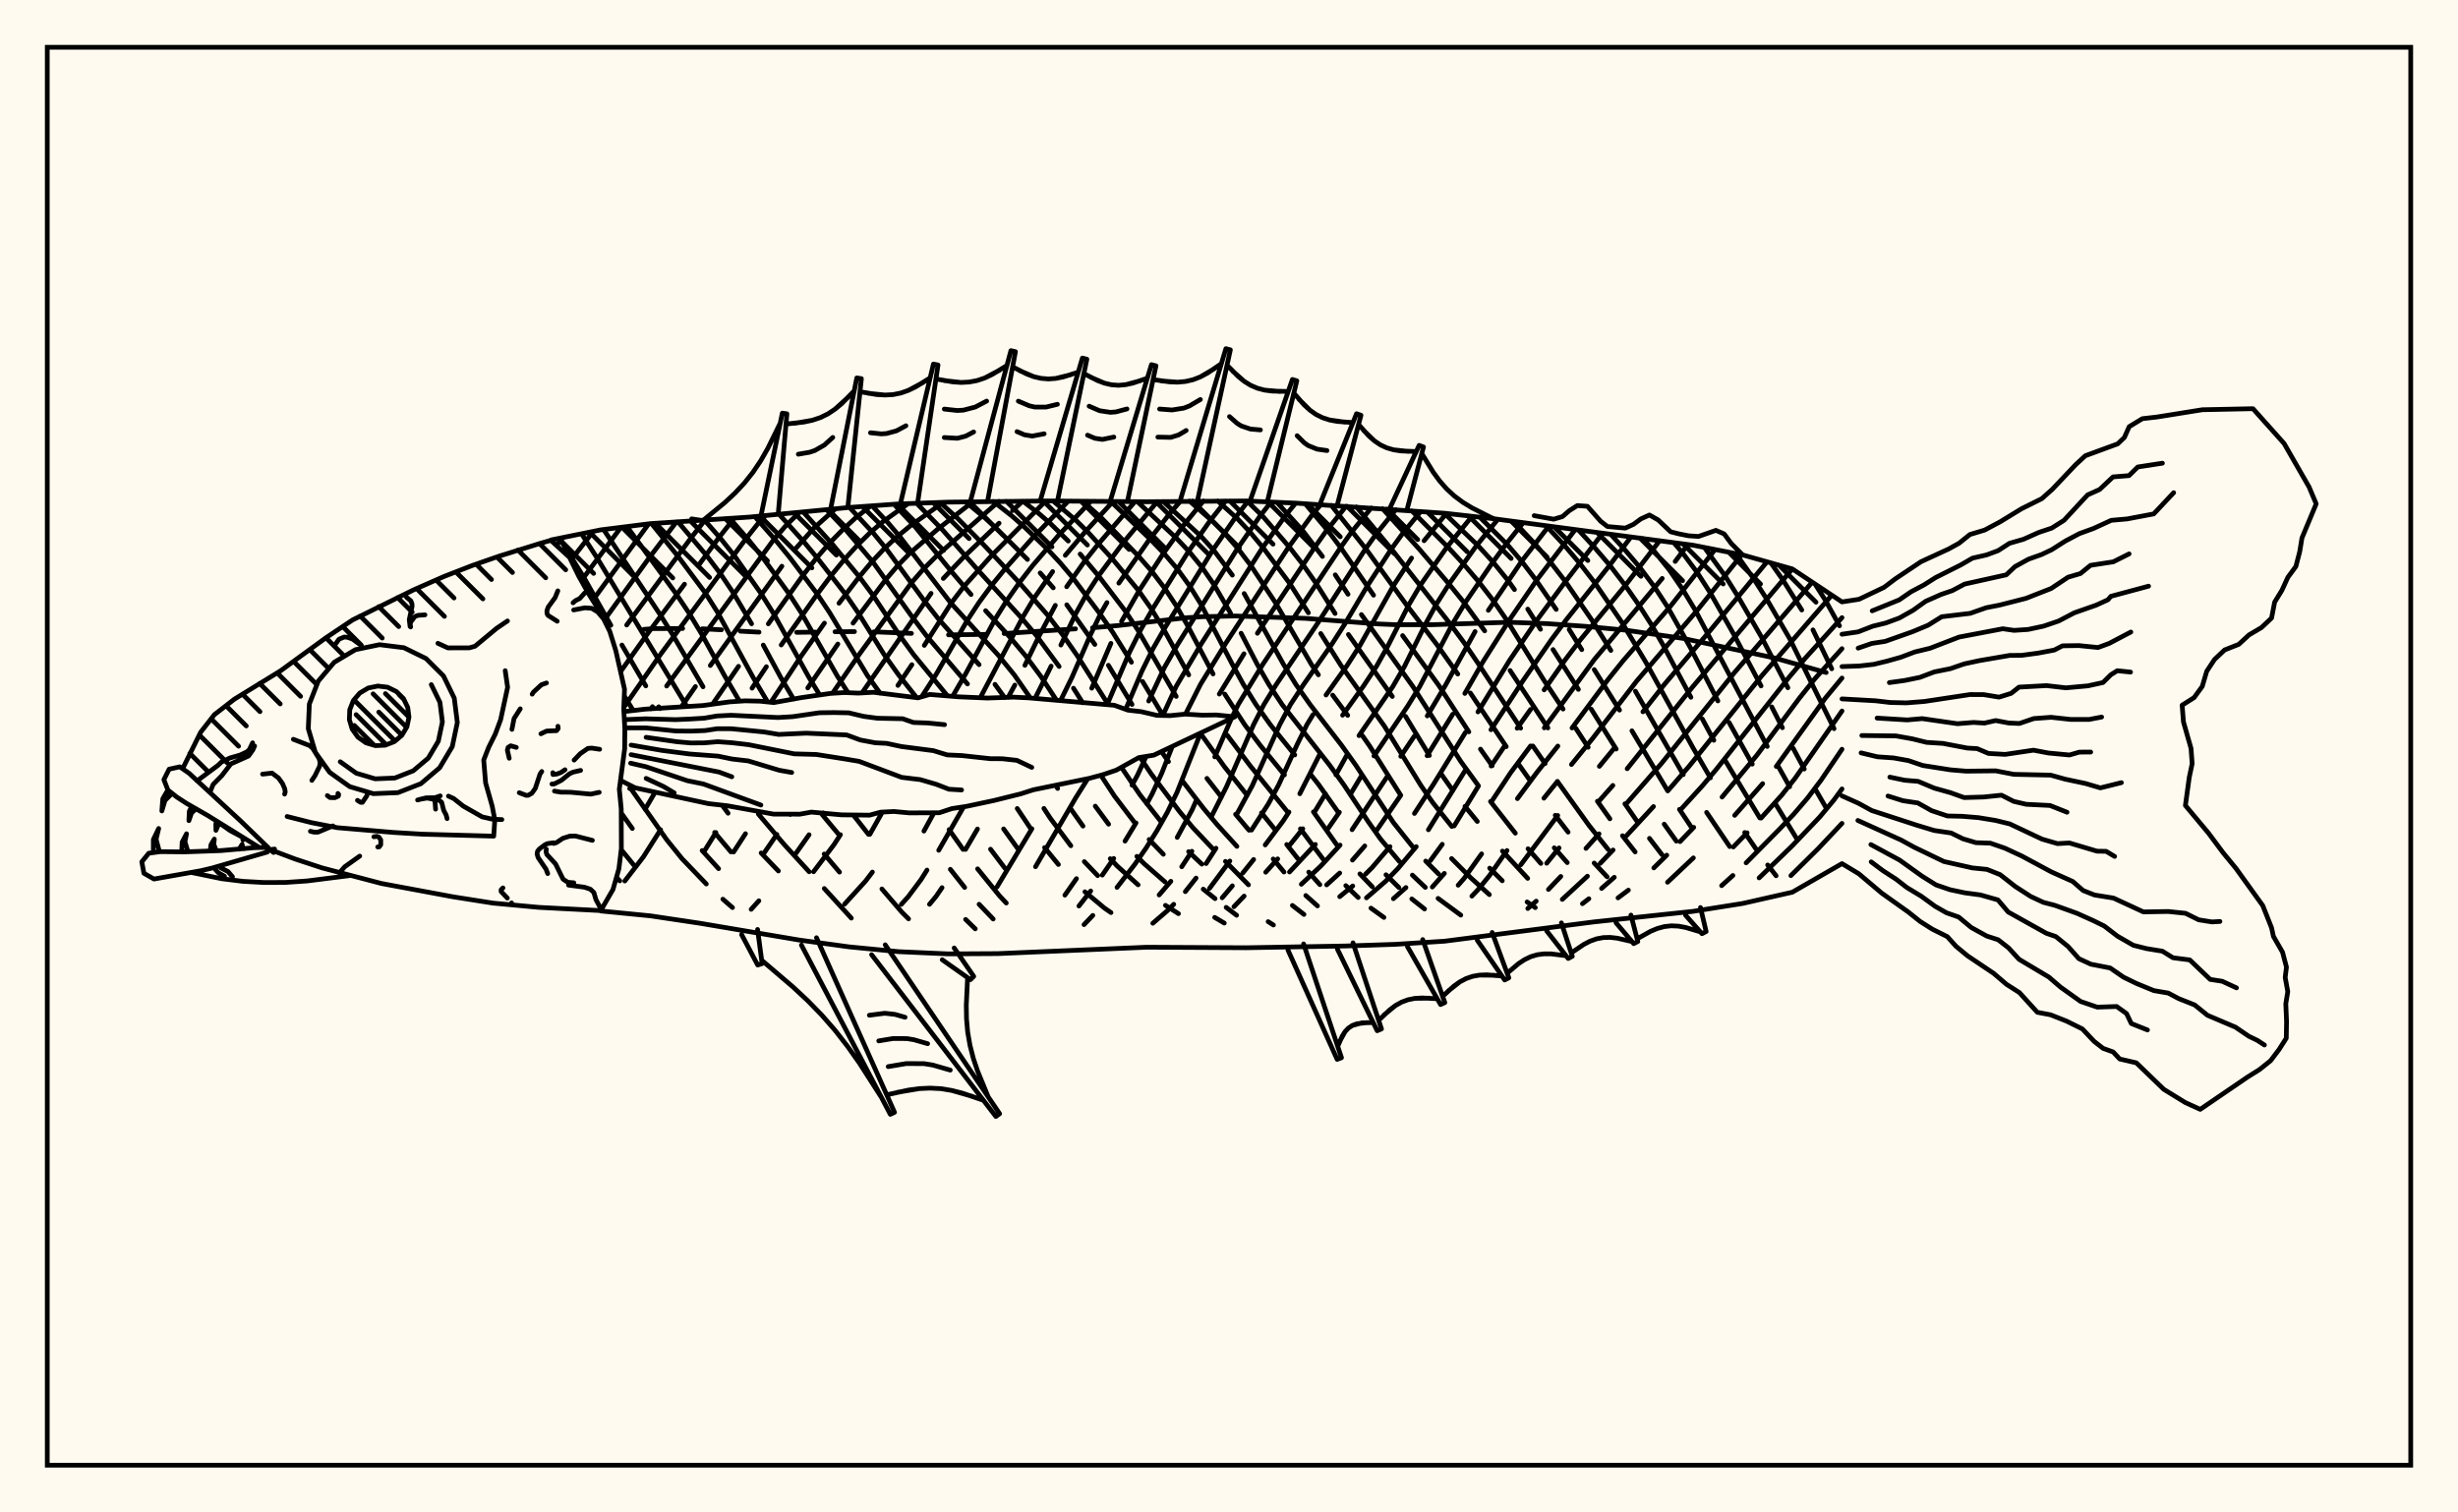 <svg xmlns="http://www.w3.org/2000/svg" width="520" height="320"><rect x="0" y="0" width="520" height="320" fill="floralwhite"/><rect x="10" y="10" width="500" height="300" stroke="black" stroke-width="1" fill="none"/><path stroke="black" stroke-width="1" fill="none" stroke-linecap="round" stroke-linejoin="round" d="
M 116.53 114.25 127.06 112.11 137.57 110.79 158.58 109.4 179.59 107.37 190.09 106.62 200.6 106.24 221.6 105.99 242.61 106.16 263.62 105.99 274.13 106.45 305.64 108.59 316.15 109.77 358.16 115.35 368.67 117.41 379.17 120.37 389.68 127.35 
M 389.68 182.72 379.17 188.77 368.67 191.15 358.16 192.82 337.15 195.06 305.64 199.13 295.14 199.8 284.63 200.15 263.62 200.52 242.61 200.41 211.1 201.76 200.6 201.82 190.09 201.35 179.59 200.33 169.08 198.89 148.07 195.34 137.57 193.77 127.09 192.74 
M 386.33 142.29 375.31 139.19 356.01 135.06 343.83 133.32 335.44 132.52 327.16 131.94 319.17 131.66 303.04 132.17 295.29 132.17 291.47 132.01 276.15 130.83 261.32 130.33 254.35 130.48 250.86 130.71 236.54 132.35 231.13 132.82 
M 227.53 133.05 212.43 134.04 
M 208.51 134.22 200.66 134.32 
M 192.82 134.01 184.86 133.68 
M 180.77 133.63 176.65 133.66 
M 172.57 133.74 168.54 133.79 
M 160.57 133.75 156.61 133.54 
M 152.62 133.25 148.56 133.04 
M 144.42 132.97 138.22 133 136.2 133.16 
M 130.42 185.6 131.12 186.37 
M 131.42 179.76 134.06 183 
M 131.41 171.98 133.77 175.29 
M 133.45 166.85 141.04 177.66 144.27 181.66 149.42 187.03 
M 152.93 190.25 154.96 192.02 
M 148.54 179.96 152.02 183.79 
M 132.07 147.24 133.96 150.32 
M 151.18 176.13 154.63 180.24 
M 118.36 113.88 123.54 122.2 129.23 132.29 
M 131.57 136.47 136.62 145.12 
M 139.36 149.54 139.61 149.93 
M 152.78 170.36 154.03 172.06 
M 161.02 180.47 164.67 184.28 
M 123.02 112.93 126.57 118.45 145.32 149.48 
M 160.45 172.25 165.88 178.65 171.18 184.44 
M 174.38 187.99 180.1 194.25 
M 127.69 112.03 139.58 129.93 142.19 134.1 148.73 145.31 
M 167.17 172.33 167.18 172.34 
M 174.36 180.69 177.6 184.52 
M 132.64 111.41 143.05 125.66 145.75 129.69 148.35 134 153.41 143.19 156.45 148.36 
M 173.93 172.34 177.49 176.61 
M 186.57 188.08 190.76 192.96 192.21 194.41 
M 137.83 110.77 143.52 117.82 149.21 125.45 151.85 129.63 159.33 143.34 162.39 148.52 
M 180.55 172.47 183.74 176.54 
M 143.41 110.38 149.55 117.62 152.45 121.44 155.17 125.49 159 131.98 
M 161.47 136.48 165.19 143.36 167.9 147.93 
M 204.28 194.53 206.32 196.52 
M 148.99 109.99 152.48 113.97 155.43 117.67 161.01 125.59 163.63 129.78 171.11 143.27 173.4 147.02 
M 201.05 183.93 204.08 187.76 
M 207.13 191.32 210.11 194.44 
M 154.39 109.66 158.28 114.13 161.24 117.82 166.88 125.57 169.54 129.7 177.19 143.12 179.41 146.56 
M 200.78 175.53 203.75 179.72 
M 206.82 183.83 211.41 189.49 212.88 191.06 
M 159.67 109.29 164.14 114.36 167.09 117.97 172.79 125.55 175.52 129.64 183.52 142.95 186.2 146.68 
M 203.44 170.76 203.63 171.06 
M 209.55 179.67 212.6 183.7 
M 164.81 108.79 170.07 114.65 172.98 118.16 178.78 125.62 181.57 129.69 187 138.43 190.1 142.79 193.93 147.61 
M 212.32 175.38 215.32 179.56 
M 169.9 108.3 176 115.02 181.81 122.06 184.66 125.91 190.18 134.25 193.27 138.49 200.46 147.25 
M 215.2 171.06 218.05 175.32 
M 220.99 179.33 223.91 182.91 
M 229.52 188.68 233.64 192.12 235.03 193.08 
M 174.86 107.82 179.03 112.23 184.7 118.95 192.97 130.52 196.03 134.56 204.67 144.71 
M 220.84 171.04 222.21 173.14 226.54 178.94 
M 229.39 182.3 232.22 185.26 
M 179.71 107.36 184.83 112.87 187.56 116.2 195.55 127.13 198.53 130.95 207.13 140.62 
M 210.49 144.79 212.54 147.61 
M 223.36 166.17 223.75 166.82 
M 226.34 170.88 229.11 174.78 
M 234.88 181.68 236.35 183.23 240.77 187.21 
M 246.56 191.55 249.31 193.31 
M 184.49 107.02 187.83 110.57 190.52 113.74 201.09 127.51 211.19 138.62 214.59 142.81 217.98 147.68 
M 231.71 170.56 234.53 174.38 
M 240.51 181.19 242.02 182.71 246.46 186.59 
M 256.97 194.1 259 195.3 
M 189.13 106.69 193.6 111.45 201.23 120.86 205.43 125.79 
M 208.51 129.21 213.49 134.62 216.9 138.67 220.18 143.08 223.48 148.1 
M 232.89 164.02 235.73 168.37 240.08 174.1 
M 243.1 177.62 246.11 180.74 
M 254.55 188.12 257.05 190.13 
M 259.4 191.98 261.61 193.65 
M 193.92 106.48 199.39 112.1 207.05 120.8 215.94 130.56 219.21 134.42 224.06 141.01 
M 227.1 145.61 229.05 148.69 
M 237.24 162.35 241.15 168.14 245.61 173.83 
M 251.46 180.19 254.25 182.83 
M 268.28 195 269.4 195.71 
M 198.87 106.3 202.62 109.71 207.74 114.88 215.67 123.32 221.64 130.15 224.77 134.25 227.9 138.73 234.46 149.08 
M 241.2 160.25 243.56 163.76 249.49 171.65 252.34 175.09 256.54 179.54 
M 259.25 182.25 264.12 187.21 
M 204.26 106.18 208.43 109.63 210.98 111.99 217.37 118.37 
M 220.05 121.22 222.82 124.37 
M 225.68 127.96 231.62 136.35 
M 234.49 140.76 239.48 149.05 
M 245.71 159.01 247.2 161.14 
M 250.18 165.27 254.62 171.04 257.49 174.47 261.67 179.07 
M 273.41 191.57 275.86 193.47 
M 210.13 106.08 214.11 109.2 216.65 111.44 221.73 116.34 224.32 119.12 226.95 122.24 232.53 129.64 235.42 133.8 239.36 140.11 
M 241.71 144.18 246.04 151.38 
M 255.33 164.69 258.4 168.63 
M 261.39 172.28 264.24 175.66 
M 269.35 181.74 271.63 184.5 
M 276.25 189.47 278.72 191.67 
M 216.37 106.03 219.69 108.58 222.22 110.77 225.99 114.47 
M 228.51 117.23 232.42 121.87 238.02 129.22 240.69 133.26 248.83 147.35 
M 254.39 155.76 259.05 162.24 263.85 168.27 
M 266.88 171.98 269.67 175.44 
M 272.21 178.68 274.57 181.69 
M 276.87 184.52 279.22 187.17 
M 222.79 106 227.71 110.16 230.19 112.63 235.3 118.21 240.83 124.91 243.51 128.72 245.93 132.67 251.48 142.79 
M 259.61 155.54 264.49 162.03 272.41 171.82 
M 275.11 175.36 279.89 181.76 
M 284.71 187.38 287.33 189.89 
M 290.03 192.14 292.78 194.11 
M 229.09 106.07 233.07 109.63 240.86 117.68 243.65 120.86 246.37 124.42 248.87 128.22 251.13 132.17 256.63 142.59 
M 259.1 146.85 263.33 153.34 266.6 157.68 271.73 163.95 
M 277.86 171.77 282.82 178.78 
M 287.69 184.89 290.31 187.62 
M 235.01 106.11 243.55 114.29 246.33 117.18 249.08 120.39 251.68 123.99 254.07 127.84 260.65 140.45 263.04 144.81 265.71 149.08 268.78 153.37 273.91 159.73 
M 277.29 163.89 278.93 165.95 283.1 171.85 
M 293.21 185.08 295.93 187.77 
M 298.67 190.19 301.37 192.32 
M 240.62 106.15 248.87 113.86 251.62 116.77 254.29 120.03 256.83 123.71 260.33 129.73 
M 262.56 133.98 265.98 140.57 268.49 144.92 271.27 149.11 281.26 161.85 284.29 166.04 289.5 173.91 292.03 177.48 296.04 182.27 
M 298.79 185.15 301.53 187.75 
M 304.23 190.08 309.04 193.62 
M 246.09 106.1 254.09 113.48 256.8 116.45 260.71 121.69 
M 263.21 125.58 271.55 140.6 274.2 144.89 277.17 149.08 283.8 157.67 286.87 161.97 294.78 174.03 298.86 179.16 
M 301.61 182.18 304.34 184.92 
M 251.63 106 256.57 110.34 259.29 113.07 261.98 116.19 264.65 119.7 269.85 127.55 277.45 140.6 278.91 142.78 
M 281.93 147.08 285.11 151.35 
M 288.23 155.66 289.74 157.82 296.33 168.26 
M 307.09 181.65 311.12 185.7 315.08 189.28 
M 257.61 105.98 261.83 109.79 264.56 112.7 267.3 116 272.83 123.42 276.79 129.65 
M 279.41 134.04 283.66 140.75 292.87 153.63 300.6 166.19 303.18 169.91 307.14 174.86 
M 315.15 183.68 317.81 186.35 
M 323.06 190.83 324.8 192.03 
M 263.81 106 267.21 109.31 272.84 115.84 275.68 119.51 278.43 123.43 282.44 129.8 
M 285.26 134.24 294.55 147.36 
M 297.35 151.56 302.39 159.84 
M 304.85 163.69 307.36 167.27 
M 309.92 170.61 312.53 173.8 
M 317.85 180.07 323.19 185.84 
M 270.14 106.28 275.6 112.28 279.77 117.73 
M 282.48 121.62 285.18 125.73 
M 288.01 130.03 298.92 145.28 309.03 161.1 312.77 166.25 
M 315.32 169.58 320.57 176.28 
M 323.26 179.58 325.97 182.68 
M 276.12 106.57 281.04 112.43 283.76 116.04 290.58 125.93 
M 296.73 134.48 304.41 145.06 310.74 154.84 
M 313.2 158.5 315.68 162.01 
M 328.81 179.38 331.56 182.51 
M 281.63 106.91 289.07 116.27 297.57 128.01 304 136.41 308.4 142.61 
M 311.06 146.62 318.66 157.97 
M 321.19 161.59 323.75 165.22 
M 329.02 172.5 331.74 176.06 
M 337.25 182.6 339.99 185.51 
M 286.94 107.24 294.51 116.34 306.67 131.84 309.73 135.98 312.54 140.12 321.7 154.06 
M 324.28 157.83 326.87 161.56 
M 329.47 165.32 336.13 174.6 340.22 179.75 
M 292.48 107.62 300.24 116.17 306.43 123.42 309.61 127.34 314.09 133.48 
M 319.46 141.86 327.46 154.01 
M 337.94 169.52 340.58 173.24 
M 343.24 176.82 345.92 180.25 
M 298.66 108.07 306.37 115.82 309.57 119.28 312.75 123 315.82 126.95 318.67 131.07 326.59 143.87 330.67 150.02 
M 333.34 154.06 335.98 158.11 
M 343.76 170.06 346.33 173.78 
M 348.95 177.38 351.59 180.82 
M 305.56 108.59 312.68 115.44 315.87 118.93 318.95 122.72 320.39 124.74 
M 323.2 128.87 325.9 133.14 
M 328.55 137.43 333.92 145.86 
M 336.63 150.04 341.91 158.48 
M 352.07 174.37 354.64 177.97 
M 313.07 109.43 318.87 115.21 321.94 118.79 324.92 122.69 329.22 128.94 
M 331.97 133.2 334.63 137.45 
M 337.27 141.67 342.62 150.24 
M 345.24 154.62 352.81 167.33 
M 355.3 171.24 357.8 174.99 
M 320.27 110.33 324.85 115.21 327.97 118.9 331.06 122.89 336.83 131.29 340.78 137.62 
M 345.98 146.24 356.1 163.89 
M 361.04 171.88 365.93 179.12 
M 327.11 111.25 330.96 115.39 334.21 119.2 337.36 123.27 343.09 131.64 348.19 140.13 358.11 158.13 361.84 164.57 
M 369.1 176.14 371.51 179.66 
M 373.96 183.01 375.74 185.29 
M 333.97 112.19 337.22 115.7 340.57 119.62 343.72 123.72 346.63 127.89 349.31 132.08 351.77 136.36 357.72 147.53 
M 360.13 152.11 362.57 156.63 
M 365.04 161.02 372.3 173.06 
M 340.76 113.06 343.55 116.09 346.93 120.07 350.01 124.18 352.77 128.4 357.62 137.04 363.42 148.3 
M 365.8 152.87 370.7 161.67 
M 375.49 169.88 380.09 177.42 
M 347.48 113.89 349.88 116.52 353.14 120.56 356.02 124.76 358.61 129.05 373.87 157.93 
M 376.25 162.24 378.61 166.46 
M 354.09 114.8 356.02 117.06 359.08 121.17 361.81 125.43 366.74 134.12 372.56 145.13 
M 374.82 149.56 377.07 153.97 
M 379.36 158.33 381.7 162.7 
M 384.06 167.01 386.43 171.11 
M 360.56 115.82 364.93 121.82 367.61 126.09 372.62 134.73 378.23 145.51 
M 367.23 117.13 370.94 122.37 373.66 126.6 378.63 135.15 388 154.17 
M 374.64 119.1 377.21 122.75 381.17 129.06 
M 383.54 133.27 387.51 141.5 
M 383.97 123.56 386.25 127.14 389.15 132.4 
M 119.11 113.73 117.72 115.4 
M 125.52 112.42 120.78 118.52 
M 131.36 111.57 122.98 122.86 
M 137.23 110.83 125.39 127.02 
M 143.11 110.4 137.24 118.15 127.82 131.21 
M 149.18 109.98 146.01 114.05 132.58 132.24 
M 155.35 109.6 151.91 113.97 147.79 119.59 
M 144.81 123.6 136.87 134.24 131.34 142.03 
M 161.95 109.07 160.3 110.85 157.71 114.11 139.69 138.52 132.14 149.42 
M 169.15 108.38 166.26 111.21 163.57 114.33 141.03 145.15 
M 138.03 149.51 137.7 150 
M 176.76 107.64 172.25 111.66 168.13 116.29 
M 165.41 119.8 150.27 140.81 
M 147.12 145.26 144.14 149.56 
M 133.54 166.27 133.21 166.84 
M 184.21 107.04 180.94 109.62 178.19 112.16 175.42 114.98 172.66 118.15 169.9 121.69 162.54 131.99 
M 156.24 140.98 150.76 148.96 
M 138.6 167.6 136.47 171.22 
M 192.14 106.54 186.75 110.4 184.01 112.76 181.32 115.42 178.58 118.43 175.81 121.8 173 125.55 165.27 136.46 
M 162.13 141.06 159.1 145.6 
M 139.75 175.55 136.12 181.28 132.18 186.4 
M 199.56 106.28 192.52 111.3 189.71 113.61 187.02 116.12 184.4 118.91 181.76 122.06 177.49 127.63 
M 174.41 131.84 169.58 138.68 163.08 148.59 
M 205.82 106.15 198.31 112.01 192.57 116.96 189.92 119.66 187.39 122.62 180.47 131.84 
M 177.25 136.26 170.89 145.55 
M 151.45 176.14 149.06 179.99 
M 211.33 106.06 198.14 117.63 195.35 120.41 192.78 123.35 181.78 138.44 176.12 146.68 
M 157.71 176.39 155.19 180.27 
M 216.37 106.03 214.2 108.03 
M 211.36 110.7 203.88 117.85 199.56 122.39 
M 196.97 125.54 182.36 146.61 
M 167.18 172.33 167.17 172.34 
M 164.35 176.54 161.64 180.48 
M 221.22 106 209.71 117.62 203.89 124.12 201.29 127.52 195.54 136.55 
M 192.91 140.63 189.96 145.02 
M 174.15 171.97 173.93 172.34 
M 171.16 176.61 168.33 180.62 
M 160.54 190.59 158.91 192.39 
M 225.99 106.04 218.37 113.9 212.59 120.4 209.76 123.87 207.11 127.47 204.73 131.1 198.06 142.65 194.98 147.42 
M 177.8 176.6 176.43 178.71 172.11 184.44 
M 230.76 106.08 223.95 113.24 218.38 119.76 215.62 123.32 212.98 127.07 210.58 130.91 204.27 142.6 201.52 147.33 
M 186.51 172.09 184.02 176.52 
M 235.45 106.11 229.42 112.7 225.37 117.49 
M 222.69 120.93 218.79 126.52 216.4 130.53 207.39 147.6 
M 184.56 184.51 183.13 186.39 178.68 191.29 
M 240.1 106.14 232.15 115.35 229.48 118.71 225.66 124.14 
M 223.26 128.08 219.91 134.4 216.82 140.77 
M 214.69 144.95 213.26 147.57 
M 197.58 171.97 195.46 175.84 
M 244.83 106.12 237.6 114.84 232.37 121.88 229.85 125.74 227.56 129.86 224.43 136.48 
M 222.38 140.93 218.97 147.75 
M 203.87 170.7 198.59 179.9 
M 196.11 184.09 194.84 186.11 192.12 189.75 190.67 191.35 
M 249.75 106.03 247.66 108.41 243.02 114.34 236.69 123.38 
M 234.18 127.49 232.96 129.61 230.79 134.1 226.77 143.33 224.38 148.19 
M 206.79 175.4 204.27 179.71 
M 199.29 187.81 198.01 189.68 196.64 191.33 
M 254.6 105.98 250.6 110.87 246.04 117.2 241.03 124.89 237.27 131.46 
M 235.02 136.12 230.96 145.61 
M 259.29 105.99 255.83 110.41 251.34 116.79 243.94 128.67 241.35 133.19 238.98 137.93 234.23 149.06 
M 218.3 175.34 210.92 187.65 
M 264.04 106.01 261.08 109.87 256.52 116.46 246.58 132.6 243.94 137.21 241.57 142.01 238.14 150.08 
M 230.13 164.75 227.58 168.79 219.07 183.38 
M 268.88 106.22 266.43 109.37 261.7 116.21 248.99 136.59 246.35 141.2 243.01 148.32 
M 274.1 106.45 271.97 109.05 267.01 116.01 254.14 136.21 248.85 145.18 245.99 151.38 
M 242.47 160.04 240.64 164.01 239.48 166.13 
M 227.73 185.9 225.28 189.39 
M 279.41 106.77 277.53 109.02 272.54 115.85 259.31 136.11 253.98 144.78 250.8 151.09 
M 248 157.93 245.79 163.55 243.73 168 242.61 170.07 
M 240.33 174.11 238 177.96 
M 235.62 181.63 233.2 185.15 
M 230.74 188.51 228.25 191.69 
M 284.78 107.1 280.52 112.41 278.11 115.83 266.01 133.99 
M 263.17 138.32 257.95 146.85 
M 253.7 155.82 249.02 167.6 246.96 171.86 244.74 175.79 242.45 179.44 240.07 182.88 236.31 187.75 
M 231.19 193.68 229.33 195.63 
M 290.09 107.46 285.84 112.69 283.48 116.03 267.14 140.58 261.98 149.01 260.7 151.6 
M 260.51 152 256.99 160.14 
M 253.16 169.17 252.19 171.35 249.04 177.18 
M 295.3 107.82 291.19 112.91 288.79 116.26 278.78 131.83 269.93 144.93 267.36 149.11 265.19 153.35 259.44 166.52 256.3 172.73 
M 252.15 180.11 250 183.39 
M 247.7 186.46 245.22 189.35 
M 300.56 108.21 296.72 112.88 294.22 116.35 289.34 123.85 284.5 132.03 281.75 136.3 275.74 144.89 272.99 149.09 270.71 153.37 264.93 166.22 261.65 172.26 
M 257.25 179.46 255.16 182.71 
M 253.03 185.78 250.76 188.65 
M 248.31 191.33 247.03 192.62 243.88 195.34 
M 305.99 108.63 301.27 114.4 
M 298.62 118.07 294.78 123.92 287.74 136.51 284.99 140.79 280.53 147.05 
M 277.77 151.21 276.49 153.31 274.38 157.6 270.51 166.05 268.33 170.07 264.76 175.63 
M 260.18 182.17 255.89 187.94 
M 311.41 109.24 306.04 115.84 300.52 123.76 298.02 128 293.62 136.66 291.21 140.96 288.44 145.17 284.03 151.32 
M 279.14 159.71 274.98 167.94 
M 272.68 171.81 271.46 173.69 267.66 178.77 
M 265.21 181.85 262.9 184.73 
M 260.71 187.42 258.56 189.95 
M 316.88 109.87 312.34 115.46 306.66 123.4 303.93 127.72 301.5 132.16 297.11 141.02 294.64 145.28 287.5 155.64 
M 284.91 159.81 282.61 163.94 
M 280.41 167.94 278.11 171.77 
M 275.61 175.35 272.96 178.66 
M 270.3 181.72 267.77 184.54 
M 263.2 189.59 261.04 191.84 
M 322.23 110.6 318.55 115.21 315.82 118.93 310.11 127.3 307.41 131.78 300.35 145.25 297.76 149.46 290.67 159.95 
M 288.07 164.07 285.68 168.05 
M 283.35 171.85 280.89 175.39 
M 278.27 178.66 272.8 184.49 
M 327.64 111.33 321.88 118.79 314.87 129.13 
M 312.06 133.63 305.8 144.97 301.94 151.47 
M 299.19 155.77 296.34 160.02 
M 293.55 164.18 286.04 175.54 
M 283.5 178.8 279.44 183.21 275.3 187.09 
M 333.22 112.09 325.13 122.69 319.4 131.05 313.72 140.03 309.89 146.72 
M 307.33 151.11 301.91 159.89 
M 296.34 168.26 291.22 175.7 
M 288.72 178.98 286.12 181.98 
M 283.42 184.71 280.66 187.22 
M 339.03 112.85 331.28 122.9 325.3 130.99 319.36 139.71 312.67 150.62 
M 310.03 154.95 303.25 165.95 299.23 172.11 
M 294.06 179.13 290.22 183.62 288.89 184.94 
M 286.18 187.45 283.42 189.71 
M 345.05 113.59 340.51 119.62 331.38 131.09 328.24 135.29 322.25 143.94 315.42 154.39 
M 310.03 162.91 302.18 175.56 
M 299.61 179.13 295.74 183.76 293.13 186.46 289.08 189.96 
M 351.11 114.39 343.94 123.74 334.35 135.35 331.16 139.55 326.67 145.96 
M 323.8 150.1 320.96 154.08 
M 318.18 158.02 315.45 162.07 
M 312.78 166.28 307.63 174.75 
M 305.12 178.63 302.6 182.09 
M 297.43 187.78 294.78 190.14 
M 357.09 115.21 354.39 118.79 
M 351.65 122.38 337.25 139.58 326.7 154 
M 323.79 157.83 319.57 163.5 315.57 169.55 
M 305.56 184.79 303.01 187.67 
M 362.82 116.27 353.25 128.44 343.38 139.79 340.16 143.81 332.57 154.02 
M 329.57 157.85 325.17 163.38 321.02 168.97 
M 313.44 180.66 309.74 185.85 308.48 187.29 
M 368.48 117.37 359.07 129.11 346.22 144.13 336.99 156.16 332.45 161.75 
M 329.49 165.32 326.62 168.88 
M 318.81 179.95 315.12 185.23 312.64 188.28 311.38 189.6 
M 373.82 118.87 361.72 133.49 352.19 144.71 347.56 150.6 
M 341.4 158.42 338.35 162.14 
M 329.54 172.53 321.73 182.97 
M 379.17 120.38 358 145.43 344.24 162.64 
M 341.21 166.18 338.22 169.55 
M 329.83 179.4 327.21 182.64 
M 383.38 123.17 366.86 142.39 351.59 161.41 344.03 170.08 
M 338.28 176.42 335.52 179.5 
M 330.19 185.44 327.58 188.18 
M 324.99 190.66 323.21 192.22 
M 387.52 125.92 372.66 143.03 357.36 162.09 352.82 167.34 
M 349.8 170.65 344.02 176.9 
M 341.25 179.84 338.53 182.67 
M 335.83 185.38 330.51 190.29 
M 389.68 130.68 381.79 139.39 378.38 143.42 363.08 162.79 360.1 166.31 355.57 171.28 
M 341.51 185.61 338.82 187.97 
M 336.13 190.15 334.77 191.2 
M 389.68 137.24 383.99 143.55 380.69 147.69 371.68 159.78 364.31 168.64 
M 358.32 175.05 355.42 178.06 
M 352.61 180.93 349.87 183.63 
M 344.49 188.33 342.3 189.97 
M 389.68 143.46 386.16 147.71 375.78 162.16 
M 372.9 165.8 366.98 172.51 
M 358.24 181.51 352.77 186.66 
M 389.68 150.43 379.8 164.61 376.95 168.21 372.56 173.09 
M 369.61 176.2 366.69 179.2 
M 389.68 158.52 385.26 165.05 382.39 168.86 379.49 172.24 376.56 175.33 369.4 182.56 
M 366.6 185.23 364.22 187.38 
M 389.68 166.92 387.92 169.33 384.96 172.87 379.14 178.97 372.15 185.74 
M 389.68 174.21 384.64 179.56 378.87 185.26 
M 146.32 109.78 148.08 110.05 
M 161.07 108.73 165.5 87.41 166.47 87.55 164.63 108.81 
M 175.8 107.3 181.26 79.96 182.23 80.11 179.36 107.39 
M 190.57 106.2 197.47 77.03 198.44 77.22 194.12 106.47 
M 205.38 105.74 213.86 74.19 214.82 74.41 208.92 106.1 
M 220.18 105.56 228.98 75.76 229.93 76 223.71 106.01 
M 234.98 105.68 243.59 77.15 244.55 77.4 238.51 106.13 
M 249.78 105.56 259.34 73.77 260.29 74.02 253.32 105.98 
M 264.59 105.61 273.41 80.29 274.35 80.57 268.1 106.19 
M 279.38 106.31 286.98 87.53 287.92 87.85 282.87 106.98 
M 294.16 107.25 300.22 94.23 301.15 94.57 297.62 107.99 
M 314.49 109.14 316.15 109.77 
M 148.87 110 153.32 106.35 155.48 104.34 157.48 102.2 159.3 99.91 160.94 97.47 162.41 94.91 165.05 89.54 
M 166.28 89.72 170.04 89.3 171.84 88.92 173.55 88.35 175.15 87.57 176.65 86.57 178.06 85.4 180.71 82.7 
M 181.94 82.88 185.48 83.48 187.22 83.58 188.91 83.49 190.56 83.16 192.16 82.6 193.73 81.84 196.78 79.95 
M 198 80.18 201.57 80.8 203.32 80.92 205.03 80.83 206.7 80.52 208.33 79.97 209.91 79.22 213.01 77.34 
M 214.23 77.62 217.21 79.13 218.71 79.7 220.23 80.05 221.78 80.18 223.34 80.07 224.91 79.76 228.1 78.74 
M 229.3 79.04 232.2 80.52 233.66 81.07 235.13 81.41 236.62 81.52 238.13 81.39 239.66 81.06 242.73 80.01 
M 243.94 80.31 247.43 80.8 249.14 80.86 250.8 80.71 252.4 80.34 253.96 79.73 255.46 78.93 258.38 76.95 
M 259.59 77.26 261.96 79.66 263.22 80.68 264.57 81.52 266.01 82.14 267.54 82.54 269.15 82.75 272.52 82.82 
M 273.72 83.18 275.93 85.7 277.12 86.78 278.41 87.69 279.8 88.38 281.29 88.86 282.88 89.16 286.22 89.41 
M 287.4 89.8 289.58 92.23 290.75 93.26 292 94.11 293.36 94.75 294.82 95.17 296.36 95.41 299.62 95.53 
M 300.79 95.96 303.21 99.91 304.56 101.75 306.04 103.43 307.68 104.94 309.48 106.28 311.42 107.46 315.56 109.55 
M 168.18 89.55 171.84 88.92 173.55 88.35 175.15 87.57 176.65 86.57 179.4 84.08 
M 168.89 96.1 171.26 95.69 172.37 95.32 174.39 94.17 176.18 92.55 
M 183.72 83.22 187.22 83.58 188.91 83.49 190.56 83.16 192.16 82.6 195.26 80.94 
M 184.15 91.56 186.42 91.8 187.52 91.73 189.64 91.16 191.65 90.08 
M 199.79 80.53 203.32 80.92 205.03 80.83 206.7 80.52 208.33 79.97 211.47 78.32 
M 199.77 86.55 202.48 86.85 203.79 86.78 206.32 86.12 208.73 84.86 
M 199.76 92.57 202.55 92.73 204.31 92.27 205.98 91.39 
M 215.71 78.42 218.71 79.7 220.23 80.05 221.78 80.18 223.34 80.07 226.5 79.29 
M 215.43 84.87 217.73 85.85 218.9 86.12 221.28 86.13 223.7 85.54 
M 215.15 91.32 216.75 92 218.38 92.26 220.9 91.78 
M 230.75 79.82 233.66 81.07 235.13 81.41 236.62 81.52 238.13 81.39 241.19 80.57 
M 230.41 85.94 232.64 86.9 234.92 87.24 236.07 87.15 238.42 86.52 
M 230.07 92.07 231.62 92.73 233.21 92.97 235.64 92.47 
M 245.69 80.6 249.14 80.86 250.8 80.71 252.4 80.34 253.96 79.73 256.93 77.98 
M 245.32 86.54 247.96 86.74 250.46 86.34 251.65 85.88 253.94 84.53 
M 244.95 92.48 247.67 92.54 249.35 92.02 250.94 91.08 
M 260.76 78.5 263.22 80.68 264.57 81.52 266.01 82.14 267.54 82.54 270.82 82.83 
M 260.1 88.14 261.71 89.56 262.58 90.11 264.51 90.77 266.65 90.96 
M 274.8 84.47 277.12 86.78 278.41 87.69 279.8 88.38 281.29 88.86 284.53 89.32 
M 274.41 92.18 275.92 93.68 276.75 94.27 278.63 95.03 280.73 95.33 
M 288.47 91.05 290.75 93.26 292 94.11 293.36 94.75 294.82 95.17 297.97 95.51 
M 131.99 150.56 136.45 150.04 148.74 149.27 154.33 148.5 157.64 148.28 160.79 148.35 163.69 148.65 169.54 147.6 175.69 146.71 178.67 146.53 181.57 146.65 184.78 146.47 194.22 147.65 196.68 146.93 202.74 147.43 208.85 147.69 214.43 147.5 217.59 147.65 235.74 149.22 238.62 150.25 241.42 150.57 244.75 151.35 247.5 151.41 250.74 151.09 254.35 151.31 257.34 151.27 261.23 151.66 244.1 159.77 240.92 160.29 236.16 162.94 233.4 163.88 230.49 164.67 218.62 167.1 215.94 167.96 210.27 169.37 204.44 170.61 201.37 171.08 198.72 171.96 192.36 171.99 189.1 171.69 186.28 171.84 183.95 172.47 178 172.4 171.65 171.82 169.21 172.26 163.66 172.25 153.86 170.48 149.88 170.03 134.39 166.69 131.28 165.12 
M 132.09 152.26 136.54 152.08 142.94 152.26 145.95 152.13 148.96 151.95 151.68 151.48 154.65 151.33 164.57 151.81 167.68 151.63 173.36 150.8 176.41 150.76 179.56 150.82 182.72 151.57 185.63 151.96 190.97 152.07 193.23 152.86 196.29 152.97 199.82 153.32 
M 132.18 154 136.61 154 142.96 154.66 146.21 154.69 149.17 154.57 151.72 154.18 154.74 154.19 161.67 154.87 164.74 155.39 170.55 155.12 179.12 155.5 182.02 156.57 185.17 157.16 187.57 157.28 190.7 157.95 197.46 158.82 200.38 159.72 203.46 159.86 209.52 160.52 212.04 160.53 215.12 160.87 218.28 162.36 
M 136.69 156 143.25 156.94 146.08 157.19 148.91 157.18 151.84 156.93 154.88 157.15 158.39 157.56 168.03 159.5 172.7 159.63 178.64 160.56 181.74 161.08 190.75 164.47 194.69 164.95 198.07 165.94 200.75 166.98 203.43 167.14 
M 133.52 157.64 140.05 158.77 145.92 159.53 151.91 159.98 154.86 160.59 158.3 160.99 164.85 162.97 167.49 163.44 
M 133.51 159.67 152.12 163.35 154.82 164.35 
M 133.41 161.47 136.65 162.22 145.38 165.17 148.83 165.88 160.97 170.33 
M 136.69 164.69 140.36 166.4 142.63 167.75 
M 201.86 200.57 206 206.58 205.3 207.27 199.33 203.06 
M 187.27 199.9 211.48 235.64 210.68 236.22 184.39 201.98 
M 172.73 198.4 189.24 235.34 188.35 235.77 169.54 199.95 
M 160.27 196.65 161.23 203.88 160.29 204.18 156.89 197.73 
M 204.7 206.85 204.42 212.67 204.47 215.55 204.72 218.39 205.21 221.19 205.92 223.96 206.84 226.68 209.06 232.07 
M 208.05 232.8 203.58 231.28 201.33 230.71 199.07 230.34 196.79 230.22 194.51 230.32 192.21 230.63 187.59 231.64 
M 186.47 232.19 181.8 224.9 179.31 221.39 176.68 218.01 173.86 214.78 170.87 211.71 167.72 208.78 161.14 203.16 
M 205.82 232 201.33 230.71 199.07 230.34 196.79 230.22 194.51 230.32 189.9 231.1 
M 201.03 226.41 197.33 225.34 195.46 225.04 191.7 225.03 187.9 225.67 
M 196.25 220.82 193.33 219.98 191.86 219.74 188.9 219.73 185.9 220.23 
M 191.47 215.23 189.33 214.62 187.18 214.38 183.91 214.8 
M 359.74 192.01 360.94 197.09 360.06 197.55 356.59 193.64 
M 345.03 193.61 346.49 199.2 345.61 199.65 341.88 195.24 
M 330.32 195.26 332.63 202.33 331.76 202.79 327.19 196.93 
M 315.67 197.29 319.2 206.88 318.32 207.34 312.52 198.93 
M 300.98 198.79 305.66 212.13 304.76 212.54 297.75 200.27 
M 286.23 199.48 292.26 217.7 291.35 218.08 282.94 200.82 
M 275.78 199.71 283.8 223.79 282.88 224.14 272.47 201 
M 359.72 197.16 356.6 196.23 355.07 195.95 353.56 195.88 352.07 196.05 350.61 196.45 349.17 197.05 346.34 198.64 
M 345.24 199.21 342.15 198.5 340.64 198.33 339.17 198.37 337.75 198.64 336.36 199.14 335.02 199.84 332.4 201.62 
M 331.3 202.21 328.17 201.82 326.66 201.81 325.21 202 323.83 202.41 322.51 203.05 321.25 203.88 318.84 205.92 
M 317.74 206.5 314.54 206.25 313 206.31 311.53 206.57 310.14 207.05 308.82 207.75 307.57 208.64 305.19 210.8 
M 304.06 211.31 300.87 211.14 299.34 211.23 297.88 211.52 296.5 212.03 295.2 212.76 293.98 213.68 291.66 215.88 
M 290.51 216.35 288.13 216.41 286.09 216.97 285.25 217.53 284.55 218.28 283.96 219.21 283 221.38 
M 316.13 206.34 313 206.31 311.53 206.57 310.14 207.05 308.82 207.75 306.37 209.68 
M 302.45 211.19 299.34 211.23 297.88 211.52 296.5 212.03 295.2 212.76 292.8 214.74 
M 289.3 216.35 287.05 216.61 286.09 216.97 285.25 217.53 284.55 218.28 283.46 220.26 
M 389.68 127.35 393.29 126.79 398.58 124.27 400.95 122.48 406.4 118.84 412.21 116.17 414.44 114.94 416.74 113.09 419.86 112.15 423.11 110.42 427.68 107.63 431.95 105.51 434.19 103.51 439.15 98.28 441.17 96.42 448.01 93.91 449.42 92.56 450.44 90.27 453.23 88.58 456.31 88.23 465.92 86.69 476.63 86.47 483.21 93.83 488.49 103.03 490 106.6 486.99 113.82 486.51 116.74 485.7 119.85 484 122.16 482.74 124.91 481.21 127.4 480.56 130.76 478.42 132.78 475.79 134.33 473.62 136.33 470.63 137.51 468.48 139.54 466.84 142.03 465.9 145.22 464.17 147.6 461.64 149.2 461.92 152.74 463.52 158.34 463.76 161.57 463.14 164.51 462.33 170.42 467.21 176.26 470.27 180.37 473.03 183.73 478.7 191.61 480.56 196.3 480.95 198.11 482.88 201.46 483.71 204.61 483.44 206.8 483.99 209.81 483.57 212.35 483.73 216.12 483.67 219.66 482.15 222.04 480.35 224.42 478.03 226.28 475.46 227.89 465.47 234.71 462.32 233.28 457.75 230.47 451.95 224.87 448.44 224.06 447.04 222.57 444.92 221.81 443.01 220.32 440.55 217.71 437.22 216.06 433.81 214.71 431.01 214.18 427.22 210.01 424.48 208.26 421.77 205.94 416.24 202.23 413.79 200.2 411.96 198.17 408.79 196.59 406.2 194.95 403.76 193 398.1 188.97 393.23 184.86 389.68 182.72 
M 396.07 129.24 401.81 126.91 404.26 125.22 407.04 123.75 409.5 122.19 414.77 119.55 417.29 118.09 420.26 117.41 422.7 116.51 425.11 114.95 428.09 114.09 431.31 112.65 434.06 111.73 436.65 110.09 441.64 104.71 444.18 103.57 447.02 100.9 450.4 100.63 452.26 98.8 457.47 98 
M 389.68 134.19 393.09 133.69 396.19 132.49 398.95 131.81 401.79 130.77 404.71 129.13 407.38 127.22 410.7 125.75 413.02 124.96 415.61 123.58 424.44 121.62 426.27 119.89 429.14 118.31 431.89 117.33 434.06 116.3 436.9 114.49 439.9 112.9 442.92 111.8 446.64 110.09 450.02 109.79 455.63 108.73 459.85 104.24 
M 393.1 137.13 396 136.13 398.82 135.7 404.56 133.67 407.9 132.28 410.77 130.49 416.81 129.77 420.19 128.58 423.03 128.02 428.6 126.6 433.93 124.51 437.51 122.12 440.12 121.35 442.26 119.61 447.07 118.87 450.42 117.19 
M 389.68 141.03 393.31 140.91 396.39 140.56 399.17 139.89 402.15 139.05 405.08 137.94 408.33 137.15 414.45 134.79 423.7 133.03 426.07 133.37 429.04 133.18 432.32 132.48 435.5 131.4 438.82 129.66 443.47 128.03 445.96 126.89 446.55 126.17 454.54 124.02 
M 399.7 144.42 402.9 143.98 406.14 143.32 409.22 142.16 412.63 141.47 415.55 140.46 418.81 139.76 425.17 138.67 427.71 138.65 431.19 138.18 434.58 137.54 436.33 136.64 439.79 136.59 443.85 137 446.21 136.13 450.79 133.72 
M 389.68 147.87 396.81 148.27 399.87 148.63 403.31 148.71 407.13 148.41 416.76 146.95 419.63 146.96 422.91 147.5 425.46 146.7 427.13 145.38 432.95 145.06 437.04 145.53 441.71 145.11 444.9 144.41 446.55 142.77 447.92 141.91 450.73 142.2 
M 397.1 151.93 403.47 152.32 406.65 152.04 414.11 153.12 417.5 152.85 419.81 152.99 422.19 152.45 424.95 152.97 427.21 153.07 430.25 152.03 433.91 151.76 438.01 152.21 442.01 152.21 444.61 151.71 
M 393.88 155.62 401.09 155.7 404.59 156.33 407.59 157.07 411.05 157.29 416.18 158.27 418.27 158.39 420.67 159.41 424.21 159.61 430.19 158.72 433.34 159.32 437.81 159.74 439.9 159.13 442.3 159.12 
M 393.72 159.29 397.17 160.12 400.59 160.36 403.73 160.92 406.77 161.96 412.63 162.88 415.94 163.16 422.18 163.09 426.03 163.83 433.83 164 436.87 164.85 441.21 165.77 444.34 166.7 448.79 165.59 
M 399.8 164.42 402.94 165.08 405.8 165.32 409.2 166.75 412.62 167.71 415.52 168.75 419.66 168.63 423.42 168.24 425.99 169.55 428.65 170.17 433.68 170.42 437.29 171.85 
M 399.41 168.42 402.56 169.41 405.73 169.89 408.64 171.52 411.99 172.64 415.14 172.71 418.59 173 422.19 173.59 425.17 174.32 432 177.54 435.27 178.49 437.79 178.35 443.63 180.09 445.56 180.12 447.36 181.2 
M 389.68 168.39 393.2 169.97 395.97 171.49 405.46 174.58 409.18 175.71 412.76 176.24 415.29 177.48 418.02 178.29 421.06 178.39 424.15 179.46 427.73 181.12 433.95 184.46 438.52 186.51 440.69 188.41 443.1 189.36 447.11 190.01 453.45 192.94 458.69 192.85 462.35 193.23 465.14 194.61 467.94 195.06 469.64 194.96 
M 393.04 173.59 402.2 177.74 404.97 179.26 411.25 182.28 417.25 183.63 420.34 183.94 423.13 185.05 426.34 187.56 429.62 189.68 432.29 190.92 434.69 191.54 439.41 193.24 442.9 194.81 445.16 195.92 447.98 198.08 451.32 200 454.1 200.7 457.47 201.25 459.7 202.64 463.26 203.1 467.57 207.22 470.11 207.61 473.14 209.01 
M 395.79 178.69 401.86 181.97 406.61 185.37 409.56 187.22 412.53 188.24 415.65 188.9 418.98 189.35 422.67 190.4 424.84 192.96 432.89 197.45 434.93 198.16 437.5 200.25 439.79 202.83 442.32 204 446.41 204.8 449.23 206.74 451.98 208.08 455.66 209.59 458.7 210.11 460.93 211.29 464.29 212.62 467 214.81 472.93 217.33 475.75 219.25 477.54 220.11 479.05 221.1 
M 395.86 182.35 398.32 184.2 401.16 186.04 403.39 187.77 406.45 189.62 409.35 191.73 411.77 193.12 414.37 194.03 417.03 196.24 420.31 198.05 422.72 198.83 424.92 200.55 427.13 202.96 433.44 206.72 435.91 208.85 440.17 211.89 443.68 213.09 447.79 212.95 449.88 214.45 450.88 216.55 454.31 217.92 
M 324.56 109.1 328.68 109.85 330.54 109.3 332.01 108.03 333.69 106.97 335.83 107.12 338.61 110.27 340.06 111.4 343.83 111.74 345.57 110.94 347.11 109.8 348.94 108.96 350.77 109.99 353.44 112.52 355.21 112.96 357.23 113.36 359.32 113.5 363 112.21 364.75 112.96 366.27 115.01 368.67 117.41 
M 38.63 162.65 42.45 154.92 45.36 151.2 49.58 147.93 59.35 141.93 68.93 134.95 74.6 131.16 87.48 124.81 93.96 121.96 99.9 119.65 105.49 117.7 114.33 114.95 116.53 114.32 120.49 117.93 122.42 121.87 124.62 125.79 127.06 129.66 129.01 133.61 130.27 137.64 132.12 145.81 131.96 150.03 132.19 154.21 132.15 158.42 131.02 166.98 131.42 171.13 131.45 179.54 130.93 183.81 129.68 188.19 127.09 192.66 114.01 191.98 104.32 191.08 95.87 189.75 80.72 186.93 68.15 183.63 62.41 181.74 56.66 179.57 
M 51.13 177.04 48.63 175.7 46.4 174.12 
M 106.88 141.9 107.39 145.42 105.91 152.27 104.78 155.31 103.37 158.14 102.33 160.8 102.73 165.64 104.12 170.54 104.68 173.43 104.45 176.91 89.29 176.49 83.29 176.13 71.38 175.12 65.88 174.05 60.74 172.75 
M 54.89 179.33 43.96 172.55 39.49 169.99 37.42 168.65 35.52 167.15 34.67 164.96 35.78 162.74 38.04 162.24 40 163.6 50.9 173.69 56.79 179.39 
M 56.57 180.27 44.86 183.66 42.46 184.23 32.57 185.98 30.45 184.77 30 182.34 31.48 180.52 33.95 180.19 39.02 180.24 46.69 179.97 53.79 179.35 56.45 179.29 
M 69.74 163.41 66.71 159.17 65.22 154.17 65.44 148.96 67.33 144.11 70.7 140.13 75.18 137.46 80.28 136.4 85.45 137.04 90.13 139.33 93.82 143.01 96.1 147.7 96.75 152.87 95.68 157.97 93.01 162.44 89.04 165.81 84.18 167.71 78.97 167.92 73.98 166.43 69.74 163.41 
M 91.24 144.85 93.07 148.6 93.59 152.74 92.73 156.82 90.6 160.4 87.41 163.09 83.53 164.61 79.37 164.78 75.37 163.59 71.98 161.17 
M 75.71 155.95 74.5 154.25 73.91 152.26 73.99 150.17 74.75 148.23 76.1 146.64 77.89 145.57 79.93 145.15 82 145.4 83.87 146.32 85.35 147.79 86.26 149.67 86.52 151.73 86.09 153.77 85.02 155.57 83.43 156.91 81.49 157.67 79.41 157.76 77.41 157.16 75.71 155.95 
M 74.95 153.48 79.16 157.68 
M 75.34 151.2 81.72 157.58 
M 75.38 148.57 83.59 156.78 
M 80.13 150.66 85.03 155.56 
M 78.93 146.8 86.02 153.89 
M 81.54 146.75 86.52 151.72 
M 84.43 146.97 85.44 147.98 
M 40.15 159.4 44.02 163.26 
M 42.16 155.48 48.06 161.38 
M 44.67 152.08 50.47 157.88 
M 47.81 149.3 52.1 153.59 
M 51.29 146.86 55 150.57 
M 54.93 144.59 59.28 148.93 
M 58.63 142.36 63.59 147.33 
M 62.14 139.96 67.04 144.86 
M 65.57 137.47 69.57 141.47 
M 68.95 134.93 72.81 138.79 
M 72.5 132.56 76.43 136.49 
M 76.2 130.34 80.86 135 
M 80.12 128.34 84.35 132.57 
M 84.11 126.42 87.2 129.5 
M 88.13 124.52 94.02 130.41 
M 92.25 122.72 96.05 126.52 
M 96.44 121 102.16 126.71 
M 100.73 119.36 103.97 122.61 
M 105.11 117.83 108.42 121.13 
M 109.56 116.36 115.45 122.25 
M 114.13 115 119.68 120.56 
M 114.43 155.25 115.65 154.67 117.75 154.59 118.09 154.13 118.03 153.66 
M 125.32 177.8 121.73 176.88 120.56 176.9 119.09 177.36 117.73 178.27 117.12 178.46 
M 94.58 173.2 94.38 172.42 93.87 171.46 93.44 169.77 92.94 169.35 91.77 168.97 
M 124.25 125.14 123.74 125.42 122.64 126.64 121.75 127.08 121.23 127.54 
M 41.69 165.21 46.09 161.95 46.85 161.23 48.64 160.37 50.8 159.75 52.21 159.08 52.73 158.64 53.44 157.16 
M 126.86 158.53 125.21 158.28 124.37 158.34 122.75 159.47 121.45 160.82 
M 92.15 171.2 92.04 169.75 91.92 169.35 91.66 169.1 90.37 168.85 88.79 169.12 
M 122.83 163 121.22 163.37 120.49 163.71 118.75 165.1 117.24 165.87 116.77 165.88 
M 118.01 125.01 117.44 126.43 115.97 128.45 115.71 129.17 115.71 129.79 115.91 130.19 117.88 131.44 
M 55.54 163.79 57.55 163.57 58.91 164.59 59.75 165.76 60.23 166.85 60.35 167.56 60.21 168.01 
M 107.73 160.43 107.33 158.72 107.49 158.14 108.04 157.79 109.23 158.13 
M 79.09 177.04 79.76 176.95 80.16 177.12 80.55 177.71 80.55 178.72 80.22 179.18 79.91 179.2 
M 89.9 130.09 88.45 130.19 87.76 130.45 86.89 131.61 86.78 132.11 86.87 132.65 
M 126.77 167.64 124.96 168.02 120.71 167.62 118.62 167.6 117.3 167.38 
M 106.4 187.86 106.01 188.24 106.01 188.63 107.33 190.01 
M 62.06 156.42 65.45 157.73 66.12 158.27 67.53 160.54 67.71 161.29 67.63 162.08 66.65 164.09 65.97 165.11 
M 126.87 191.82 126.07 190.33 125.63 188.83 124.89 188.13 123.62 187.71 120.28 187.27 
M 86 126.36 86.92 127.13 87.16 127.77 87.18 128.3 86.58 131.1 86.75 132.54 
M 77.82 167.58 77.59 168.4 76.67 169.76 76.29 169.76 75.62 169.34 
M 44.4 167.67 45.09 165.97 46.94 164.09 48.84 161.62 52.58 159.95 53.49 158.67 53.86 157.83 
M 107.36 131.38 105.1 132.91 100.49 136.73 99.29 137.07 94.75 137.08 92.64 136.11 
M 115.87 184.83 115.51 183.89 113.84 181.44 113.62 180.68 113.72 180.09 114.1 179.63 115.26 178.75 115.8 178.49 117.08 178.31 
M 109.85 167.72 111.32 168.28 111.74 168.27 112.53 167.82 113.24 166.81 114.24 163.78 114.61 163.23 
M 108.22 191.03 108.43 191.46 
M 69.25 168.33 69.81 168.75 70.87 168.77 71.58 168.43 71.65 168.08 71.49 167.88 
M 65.67 175.88 66.44 176.07 67.25 176.07 70.44 174.74 
M 127.69 130.95 126.46 129.48 125.17 128.7 123.73 128.6 121.36 129.05 
M 76.02 136.27 74.58 135.21 73.52 134.84 72.82 134.78 71.72 135.24 70.71 136.63 
M 115.61 144.5 114.53 144.88 112.85 146.44 112.58 146.87 
M 121.4 186.78 120.12 186.67 119.12 186.01 117.53 182.78 115.68 180.78 115.51 180.17 115.58 179.66 
M 71.85 184.61 72.94 183.38 76.1 181.13 
M 119.53 162.86 118.68 163.44 117.83 163.76 116.99 163.87 116.95 163.48 
M 106.17 173.4 104.26 173.34 102 172.83 98 170.55 95.99 168.96 94.87 168.44 
M 93.13 168.39 92.05 168.77 90.11 168.81 88.34 169.26 
M 108.3 154.32 108.75 152.02 110.06 149.97 
M 56.73 179.48 57.89 180.37 
M 51.3 177.15 51.39 177.72 51.67 177.38 
M 45.87 173.79 45.66 174.29 45.68 175.68 46.13 174.65 46.63 174.26 
M 40.59 170.61 40.05 171.64 39.96 173.63 40.52 172 41.49 171.11 
M 35.51 167.14 34.44 168.99 34.24 171.58 34.91 169.35 36.41 167.85 
M 56.52 179.85 58.09 179.64 
M 50.58 179.67 51.23 178.65 51.31 179.19 51.59 179.58 
M 44.47 180 44.63 178.72 45.34 177.53 45.22 178.65 45.76 179.98 
M 38.44 180.24 38.53 178.18 39.46 176.41 39.12 178.1 39.77 180.21 
M 32.44 180.39 32.44 177.64 33.57 175.29 33.02 177.56 33.73 180.22 
M 40.42 184.58 46.93 185.92 51.39 186.47 55.85 186.72 60.39 186.7 64.97 186.39 74.17 185.23 
M 74.17 185.23 74.17 185.23 
M 49.18 185.5 48.25 184.41 46.73 183.63 
M 47.49 185.39 46.2 184.66 45.49 183.89 
M 42.45 184.91 41.86 184.33 
M 41.08 184.47 41 184.72 
M 118.18 113.92 125.58 121.32 
M 124.74 112.58 134.46 122.31 
M 131.58 111.54 142.33 122.28 
M 138.65 110.71 150.12 122.18 
M 146.02 110.19 157.59 121.77 
M 153.43 109.72 162.36 118.65 
M 160.79 109.18 171.76 120.15 
M 167.99 108.49 176.94 117.44 
M 175.18 107.79 181.93 114.54 
M 182.44 107.16 191.94 116.66 
M 189.81 106.64 199.63 116.46 
M 197.42 106.35 205.01 113.95 
M 205.12 106.16 212.24 113.29 
M 212.89 106.05 222.55 115.7 
M 220.73 106 230.04 115.31 
M 228.69 106.06 238.87 116.25 
M 236.64 106.12 246.31 115.8 
M 244.53 106.13 255.58 117.17 
M 252.29 105.99 262.21 115.91 
M 260.18 105.99 269.32 115.13 
M 268.28 106.2 277.93 115.85 
M 276.57 106.6 283.54 113.57 
M 284.97 107.11 295.04 117.18 
M 293.44 107.69 299.92 114.16 
M 301.96 108.32 310.38 116.74 
M 310.7 109.16 319.69 118.16 
M 319.68 110.25 327.29 117.86 
M 328.8 111.48 335.91 118.59 
M 337.92 112.71 347.15 121.94 
M 346.92 113.82 355.96 122.86 
M 356.06 115.07 364.55 123.56 
M 365.72 116.83 372.44 123.56 
M 376.35 119.58 384.18 127.41 
"/></svg>
